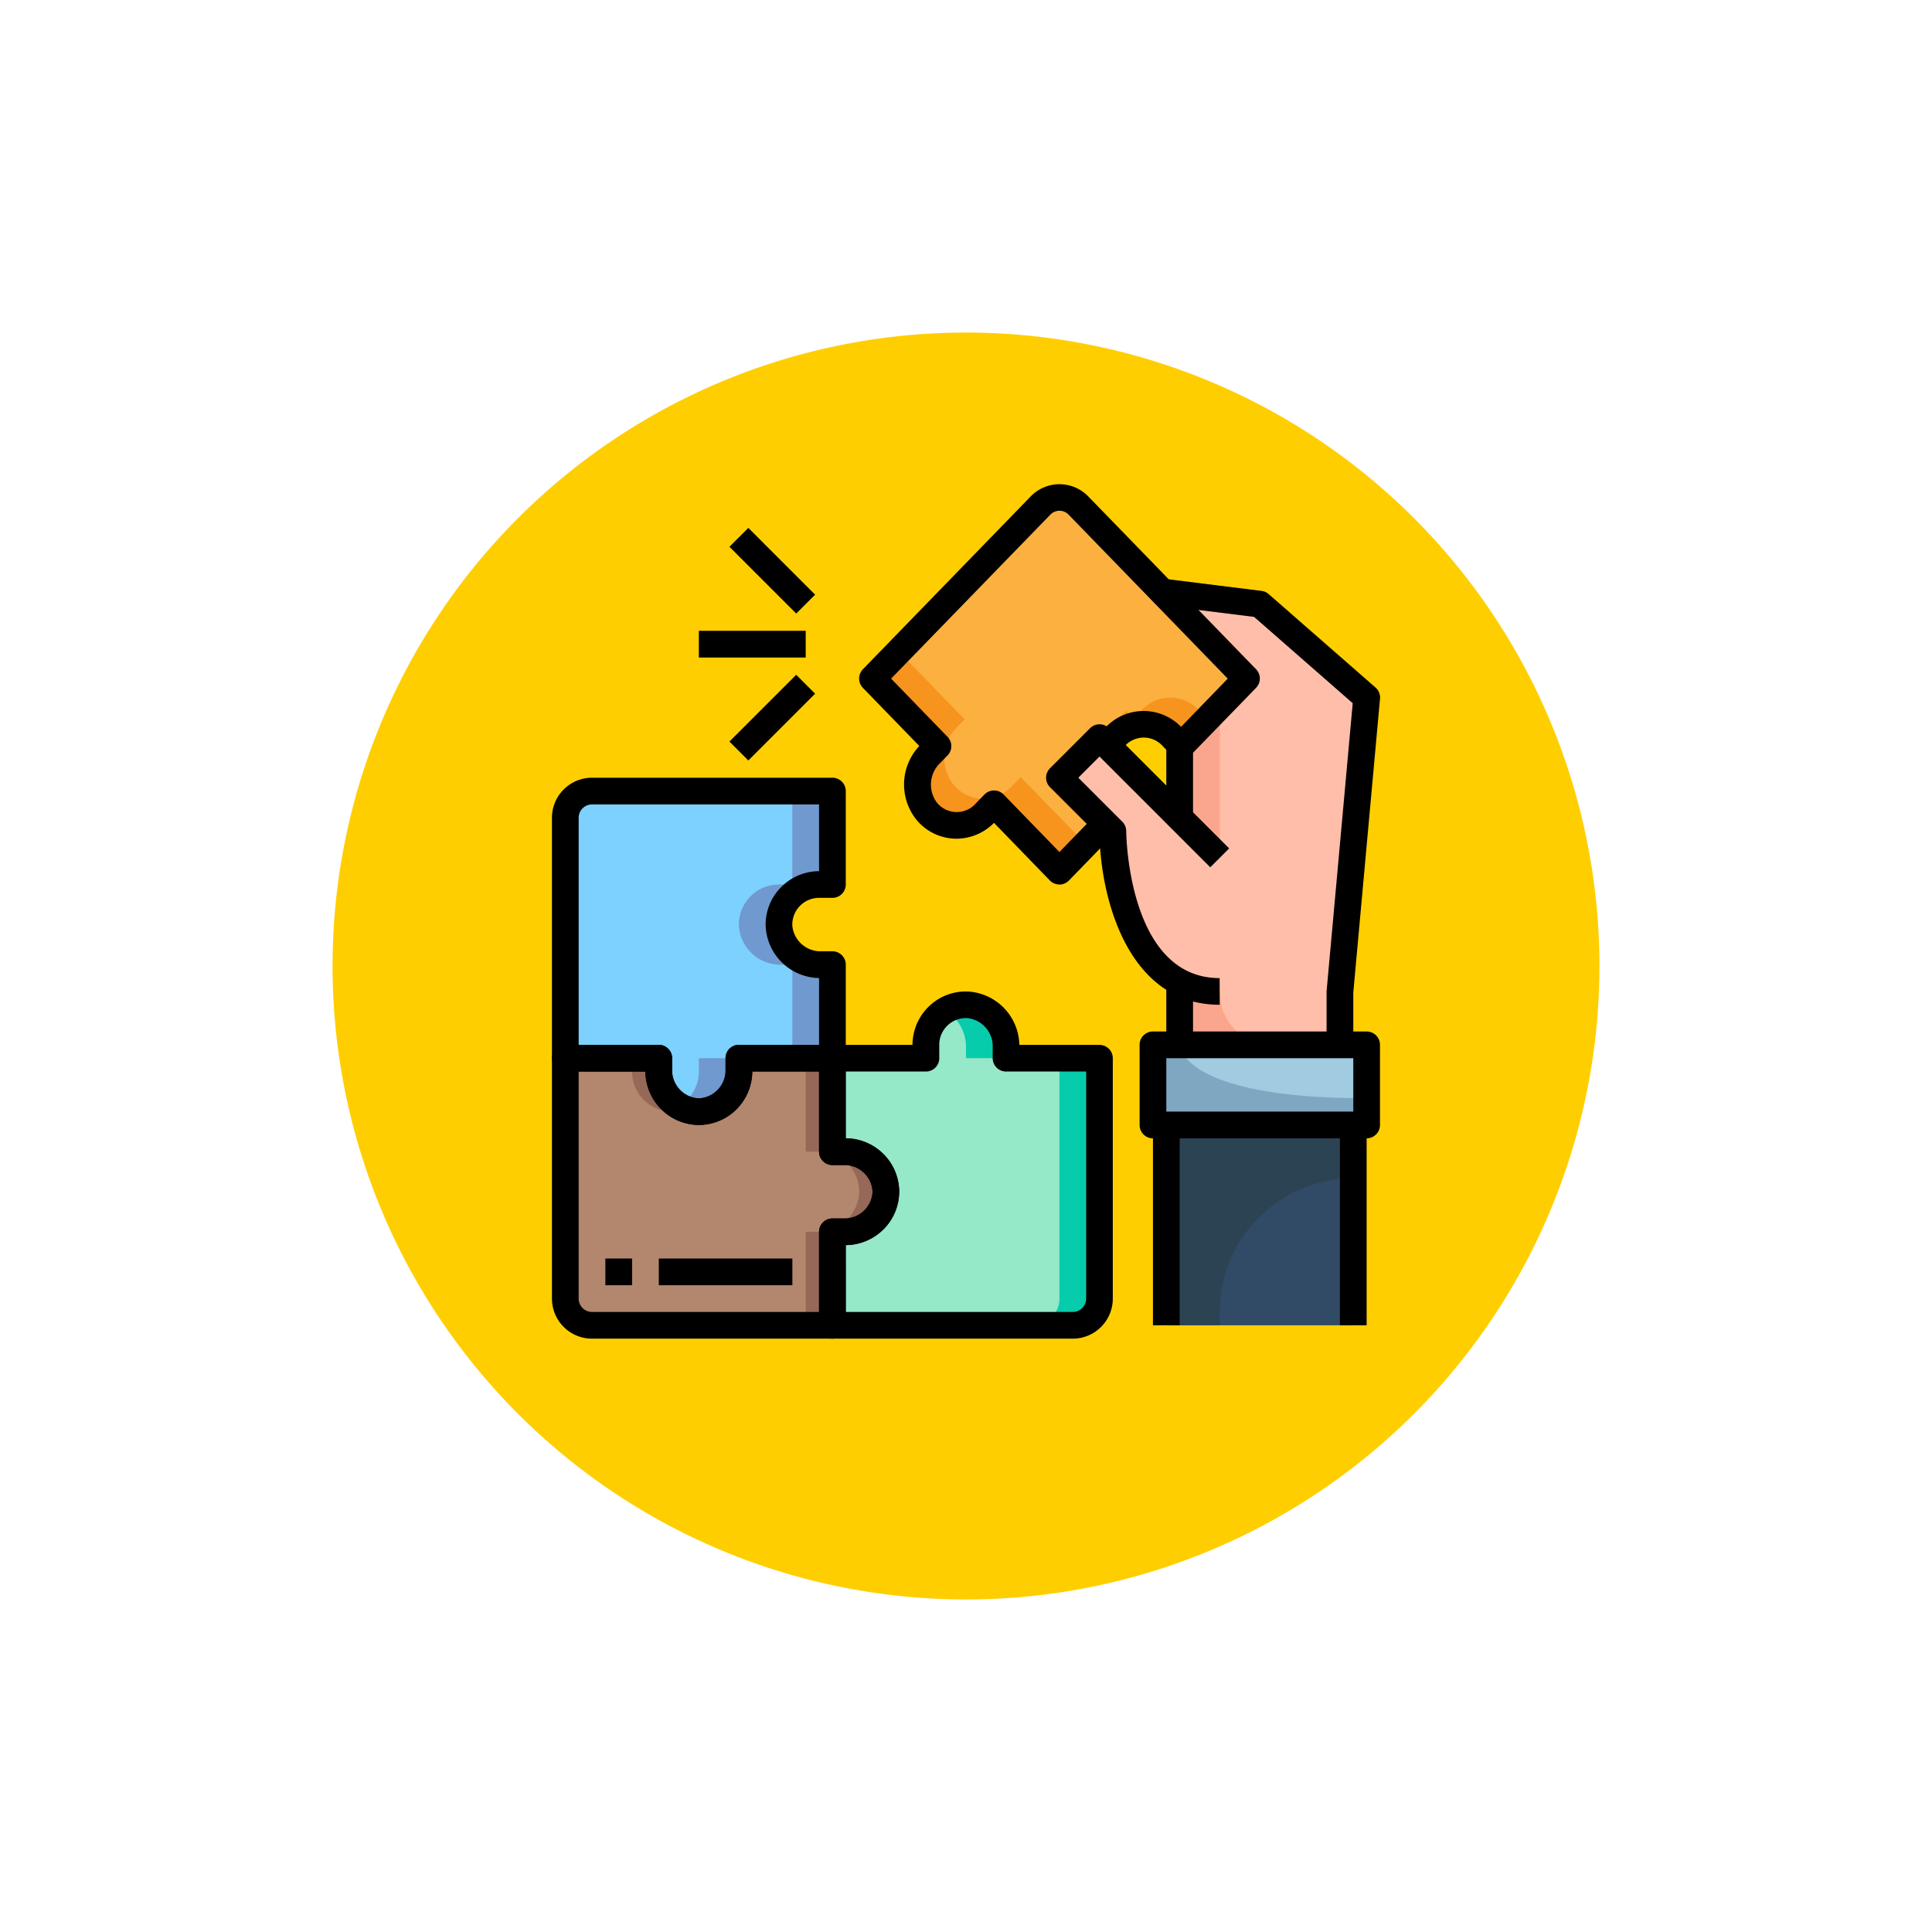 <svg xmlns="http://www.w3.org/2000/svg" xmlns:xlink="http://www.w3.org/1999/xlink" width="122" height="122" viewBox="0 0 122 122">
  <defs>
    <filter id="Trazado_824490" x="0" y="0" width="122" height="122" filterUnits="userSpaceOnUse">
      <feOffset dy="3" input="SourceAlpha"/>
      <feGaussianBlur stdDeviation="7" result="blur"/>
      <feFlood flood-color="#fff" flood-opacity="0.659"/>
      <feComposite operator="in" in2="blur"/>
      <feComposite in="SourceGraphic"/>
    </filter>
  </defs>
  <g id="Grupo_1073879" data-name="Grupo 1073879" transform="translate(-1213 -4516)">
    <g transform="matrix(1, 0, 0, 1, 1213, 4516)" filter="url(#Trazado_824490)">
      <path id="Trazado_824490-2" data-name="Trazado 824490" d="M40,0A40,40,0,1,1,0,40,40,40,0,0,1,40,0Z" transform="translate(21 18)" fill="#ffce00"/>
    </g>
    <g id="_07-Solution" data-name="07-Solution" transform="translate(1246.854 4546.553)">
      <path id="Trazado_824544" data-name="Trazado 824544" d="M2,39.867H7.9v.7A2.626,2.626,0,0,0,10.3,43.241a2.53,2.53,0,0,0,2.666-2.53v-.843h5.9v-5.9h-.7a2.626,2.626,0,0,1-2.673-2.394,2.53,2.53,0,0,1,2.53-2.666h.843V23H3.687A1.687,1.687,0,0,0,2,24.687Z" transform="translate(-0.157 -3.599)" fill="#7cd1ff"/>
      <path id="Trazado_824545" data-name="Trazado 824545" d="M11.769,43.843a2.522,2.522,0,0,1-1.243,2.172,2.361,2.361,0,0,0,1.107.358,2.53,2.53,0,0,0,2.666-2.53V43h-2.53Z" transform="translate(-1.492 -6.732)" fill="#7099cf"/>
      <path id="Trazado_824546" data-name="Trazado 824546" d="M20.059,28.9H20.9V23h-2.53v5.9h-.843A2.53,2.53,0,0,0,15,31.569a2.626,2.626,0,0,0,2.673,2.394h.7v5.9H20.9v-5.9h-.7a2.626,2.626,0,0,1-2.673-2.394,2.53,2.53,0,0,1,2.53-2.666Z" transform="translate(-2.192 -3.599)" fill="#7099cf"/>
      <path id="Trazado_824547" data-name="Trazado 824547" d="M18.867,59.867v-5.9h.7a2.626,2.626,0,0,0,2.673-2.394,2.53,2.53,0,0,0-2.53-2.666h-.843V43h-5.9v.7a2.626,2.626,0,0,1-2.394,2.673A2.53,2.53,0,0,1,7.9,43.843V43H2V58.181a1.687,1.687,0,0,0,1.687,1.687Z" transform="translate(-0.157 -6.732)" fill="#b2876d"/>
      <path id="Trazado_824548" data-name="Trazado 824548" d="M22.53,48.9h-.843V43H20v5.9h.843a2.53,2.53,0,0,1,2.53,2.666A2.626,2.626,0,0,1,20.7,53.964H20v5.9h1.687v-5.9h.7a2.626,2.626,0,0,0,2.673-2.394A2.53,2.53,0,0,0,22.53,48.9Z" transform="translate(-2.976 -6.732)" fill="#966857"/>
      <path id="Trazado_824549" data-name="Trazado 824549" d="M9.666,46.373a2.339,2.339,0,0,0,.685-.152,2.53,2.53,0,0,1-1.664-2.378V43H7v.843a2.53,2.53,0,0,0,2.666,2.53Z" transform="translate(-0.94 -6.732)" fill="#966857"/>
      <path id="Trazado_824550" data-name="Trazado 824550" d="M38.867,42.373h-5.9v-.7A2.626,2.626,0,0,0,30.569,39a2.53,2.53,0,0,0-2.666,2.53v.843H22v5.9h.7a2.626,2.626,0,0,1,2.673,2.394,2.53,2.53,0,0,1-2.53,2.666H22v5.9H37.181a1.687,1.687,0,0,0,1.687-1.687Z" transform="translate(-3.289 -6.104)" fill="#95e8c8"/>
      <path id="Trazado_824551" data-name="Trazado 824551" d="M31.761,41.673v.7h2.53v-.7A2.626,2.626,0,0,0,31.9,39a2.521,2.521,0,0,0-1.423.354,2.726,2.726,0,0,1,1.287,2.319Z" transform="translate(-4.617 -6.105)" fill="#06ccab"/>
      <path id="Trazado_824552" data-name="Trazado 824552" d="M38.687,43V58.181A1.687,1.687,0,0,1,37,59.867h2.53a1.687,1.687,0,0,0,1.687-1.687V43Z" transform="translate(-5.639 -6.732)" fill="#06ccab"/>
      <path id="Trazado_824553" data-name="Trazado 824553" d="M59.494,42v5.06H46V42H59.494Z" transform="translate(-7.049 -6.575)" fill="#a0cbe0"/>
      <path id="Trazado_824554" data-name="Trazado 824554" d="M47,48H58.807V60.65H47Z" transform="translate(-7.205 -7.515)" fill="#314a66"/>
      <path id="Trazado_824555" data-name="Trazado 824555" d="M58.807,51.373V48H47V60.65h3.373v-.843a8.434,8.434,0,0,1,8.434-8.434Z" transform="translate(-7.205 -7.515)" fill="#2c4354"/>
      <path id="Trazado_824556" data-name="Trazado 824556" d="M46.59,32.725c-4.217-2.134-4.217-9.53-4.217-9.53l-.464-.464L39,19.821l2.53-2.53.565.565,4.5,4.5,2.53,2.53V15.3l1.687-1.737L45.494,8.09l6.157.767,6.747,5.9L56.711,33.315v3.373H52.494a3.3,3.3,0,0,1-3.373-3.373A5.313,5.313,0,0,1,46.59,32.725Z" transform="translate(-5.952 -1.263)" fill="#ffbeaa"/>
      <path id="Trazado_824557" data-name="Trazado 824557" d="M53.9,41.264H48V37.3a5.313,5.313,0,0,0,2.53.59A3.3,3.3,0,0,0,53.9,41.264Z" transform="translate(-7.362 -5.839)" fill="#faa68e"/>
      <path id="Trazado_824558" data-name="Trazado 824558" d="M46.927,14.19l-2.446,2.522-.084-.084-.506-.531a2.459,2.459,0,0,0-3.635.1,2.029,2.029,0,0,0-.354.548l-.565-.565-2.53,2.53,2.91,2.91-2.91,2.994-4.132-4.259-.59.607a2.446,2.446,0,0,1-3.635-.1,2.732,2.732,0,0,1,.194-3.652l.489-.5L25,12.453,35.626,1.506a1.63,1.63,0,0,1,2.361,0L43.3,6.979l5.313,5.473Z" transform="translate(-3.759 -0.153)" fill="#fbb040"/>
      <path id="Trazado_824559" data-name="Trazado 824559" d="M48.747,17.291l-.506-.531a2.459,2.459,0,0,0-3.635.1,2.029,2.029,0,0,0-.354.548l-.565-.565L42,18.531l.565.565a2.029,2.029,0,0,1,.354-.548,2.459,2.459,0,0,1,3.635-.1l.506.531.084.084,1.661-1.712Z" transform="translate(-6.422 -2.504)" fill="#f7941d"/>
      <path id="Trazado_824560" data-name="Trazado 824560" d="M34.361,18.721l-.59.607a2.446,2.446,0,0,1-3.635-.1,2.733,2.733,0,0,1,.194-3.652l.489-.5-4.132-4.259,9.207-9.485a1.675,1.675,0,0,0-.267.225L25,12.505l4.132,4.259-.489.5a2.732,2.732,0,0,0-.194,3.652,2.446,2.446,0,0,0,3.635.1l.59-.607,4.132,4.259,1.663-1.711Z" transform="translate(-3.759 -0.205)" fill="#f7941d"/>
      <path id="Trazado_824561" data-name="Trazado 824561" d="M50.53,16.64v9.581L48,23.691V19.077l.084.084Z" transform="translate(-7.362 -2.603)" fill="#faa68e"/>
      <path id="Trazado_824562" data-name="Trazado 824562" d="M47.687,42H46v5.06H59.494V45.373C47.687,45.373,47.687,42,47.687,42Z" transform="translate(-7.049 -6.575)" fill="#7ea8c2"/>
      <path id="Trazado_824563" data-name="Trazado 824563" d="M36.651,25.3a.843.843,0,0,1-.606-.253l-3.527-3.639a3.352,3.352,0,0,1-2.446,1,3.289,3.289,0,0,1-2.415-1.15,3.557,3.557,0,0,1,.143-4.705l-3.562-3.67a.843.843,0,0,1,0-1.174L34.865.763a2.53,2.53,0,0,1,3.574,0L49.066,11.707a.843.843,0,0,1,0,1.174L44.933,17.14a.844.844,0,0,1-1.212-.007l-.59-.616a1.6,1.6,0,0,0-1.2-.493,1.627,1.627,0,0,0-1.188.568,1.211,1.211,0,0,0-.214.328l-1.547-.675a2.874,2.874,0,0,1,.5-.775,3.3,3.3,0,0,1,4.848-.126L47.277,12.3,37.226,1.943a.8.8,0,0,0-1.148,0L26.019,12.3l3.562,3.672a.843.843,0,0,1,0,1.181l-.489.5a1.893,1.893,0,0,0-.162,2.5,1.621,1.621,0,0,0,1.189.573,1.591,1.591,0,0,0,1.206-.5l.59-.609a.849.849,0,0,1,1.209,0l3.525,3.633,2.3-2.371,1.209,1.176-2.91,2.994a.843.843,0,0,1-.6.256Z" transform="translate(-3.603 0)"/>
      <path id="Trazado_824564" data-name="Trazado 824564" d="M10.277,43.927c-.061,0-.122,0-.183-.005A3.441,3.441,0,0,1,6.9,40.554H1.843A.843.843,0,0,1,1,39.711V24.53A2.53,2.53,0,0,1,3.53,22H18.711a.843.843,0,0,1,.843.843v5.9a.843.843,0,0,1-.843.843h-.843a1.687,1.687,0,0,0-1.687,1.779,1.787,1.787,0,0,0,1.83,1.595h.7a.843.843,0,0,1,.843.843v5.9a.843.843,0,0,1-.843.843H13.65A3.39,3.39,0,0,1,12.6,43,3.34,3.34,0,0,1,10.277,43.927Zm-7.59-5.06h5.06a.843.843,0,0,1,.843.843v.7a1.787,1.787,0,0,0,1.595,1.83,1.687,1.687,0,0,0,1.779-1.687v-.843a.843.843,0,0,1,.843-.843h5.06V34.65A3.441,3.441,0,0,1,14.5,31.459a3.345,3.345,0,0,1,.923-2.5A3.39,3.39,0,0,1,17.867,27.9V23.687H3.53a.843.843,0,0,0-.843.843Z" transform="translate(0 -3.442)"/>
      <path id="Trazado_824565" data-name="Trazado 824565" d="M18.711,60.554H3.53A2.53,2.53,0,0,1,1,58.024V42.843A.843.843,0,0,1,1.843,42h5.9a.843.843,0,0,1,.843.843v.843a1.687,1.687,0,0,0,1.779,1.687,1.787,1.787,0,0,0,1.595-1.83v-.7A.843.843,0,0,1,12.807,42h5.9a.843.843,0,0,1,.843.843V47.9A3.39,3.39,0,0,1,22,48.955a3.345,3.345,0,0,1,.921,2.5,3.441,3.441,0,0,1-3.367,3.194v5.06A.843.843,0,0,1,18.711,60.554ZM2.687,43.687V58.024a.843.843,0,0,0,.843.843H17.867v-5.06a.843.843,0,0,1,.843-.843h.7a1.787,1.787,0,0,0,1.83-1.595,1.687,1.687,0,0,0-1.687-1.779h-.843a.843.843,0,0,1-.843-.843v-5.06H13.65a3.441,3.441,0,0,1-3.191,3.368,3.342,3.342,0,0,1-2.5-.923A3.39,3.39,0,0,1,6.9,43.687Z" transform="translate(0 -6.575)"/>
      <path id="Trazado_824566" data-name="Trazado 824566" d="M37.024,59.928H21.843A.843.843,0,0,1,21,59.084v-5.9a.843.843,0,0,1,.843-.843h.843a1.687,1.687,0,0,0,1.687-1.779,1.787,1.787,0,0,0-1.83-1.595h-.7A.843.843,0,0,1,21,48.121v-5.9a.843.843,0,0,1,.843-.843H26.9a3.39,3.39,0,0,1,1.052-2.446,3.341,3.341,0,0,1,2.5-.921,3.441,3.441,0,0,1,3.194,3.367h5.06a.843.843,0,0,1,.843.843V57.4A2.53,2.53,0,0,1,37.024,59.928ZM22.687,58.241H37.024a.843.843,0,0,0,.843-.843V43.06h-5.06a.843.843,0,0,1-.843-.843v-.7a1.787,1.787,0,0,0-1.595-1.83,1.687,1.687,0,0,0-1.779,1.687v.843a.843.843,0,0,1-.843.843h-5.06v4.217a3.441,3.441,0,0,1,3.368,3.191,3.345,3.345,0,0,1-.923,2.5,3.39,3.39,0,0,1-2.446,1.052Z" transform="translate(-3.133 -5.949)"/>
      <path id="Trazado_824567" data-name="Trazado 824567" d="M48.964,35.711c-5.819,0-7.49-6.747-7.586-10.61L38.247,21.97a.843.843,0,0,1,0-1.193l2.53-2.53a.843.843,0,0,1,1.193,0l7.59,7.59L48.367,27.03l-6.994-6.994-1.338,1.338,2.777,2.777a.843.843,0,0,1,.247.6c0,.093.084,9.277,5.9,9.277Z" transform="translate(-5.796 -2.816)"/>
      <path id="Trazado_824568" data-name="Trazado 824568" d="M58.74,36.533H57.053V33.16l1.651-18.2-6.229-5.45-5.9-.736L46.785,7.1l6.157.767a.843.843,0,0,1,.451.2l6.747,5.9a.843.843,0,0,1,.288.708L58.74,33.236Z" transform="translate(-7.138 -1.108)"/>
      <path id="Trazado_824569" data-name="Trazado 824569" d="M47,37h1.687v4.217H47Z" transform="translate(-7.205 -5.792)"/>
      <path id="Trazado_824570" data-name="Trazado 824570" d="M59.337,47.747H45.843A.843.843,0,0,1,45,46.9v-5.06A.843.843,0,0,1,45.843,41H59.337a.843.843,0,0,1,.843.843V46.9A.843.843,0,0,1,59.337,47.747ZM46.687,46.06H58.494V42.687H46.687Z" transform="translate(-6.892 -6.418)"/>
      <path id="Trazado_824571" data-name="Trazado 824571" d="M46,48h1.687V60.65H46Z" transform="translate(-7.049 -7.515)"/>
      <path id="Trazado_824572" data-name="Trazado 824572" d="M60,48h1.687V60.65H60Z" transform="translate(-9.242 -7.515)"/>
      <path id="Trazado_824573" data-name="Trazado 824573" d="M47,19h1.687v5.06H47Z" transform="translate(-7.205 -2.972)"/>
      <path id="Trazado_824574" data-name="Trazado 824574" d="M12,11h6.747v1.687H12Z" transform="translate(-1.723 -1.719)"/>
      <path id="Trazado_824575" data-name="Trazado 824575" d="M0,0H5.963V1.687H0Z" transform="translate(12.207 16.275) rotate(-45)"/>
      <path id="Trazado_824576" data-name="Trazado 824576" d="M0,0H1.687V5.963H0Z" transform="translate(12.208 3.974) rotate(-45)"/>
      <path id="Trazado_824577" data-name="Trazado 824577" d="M5,58H6.687v1.687H5Z" transform="translate(-0.627 -9.081)"/>
      <path id="Trazado_824578" data-name="Trazado 824578" d="M9,58h8.434v1.687H9Z" transform="translate(-1.253 -9.081)"/>
    </g>
  </g>
</svg>
